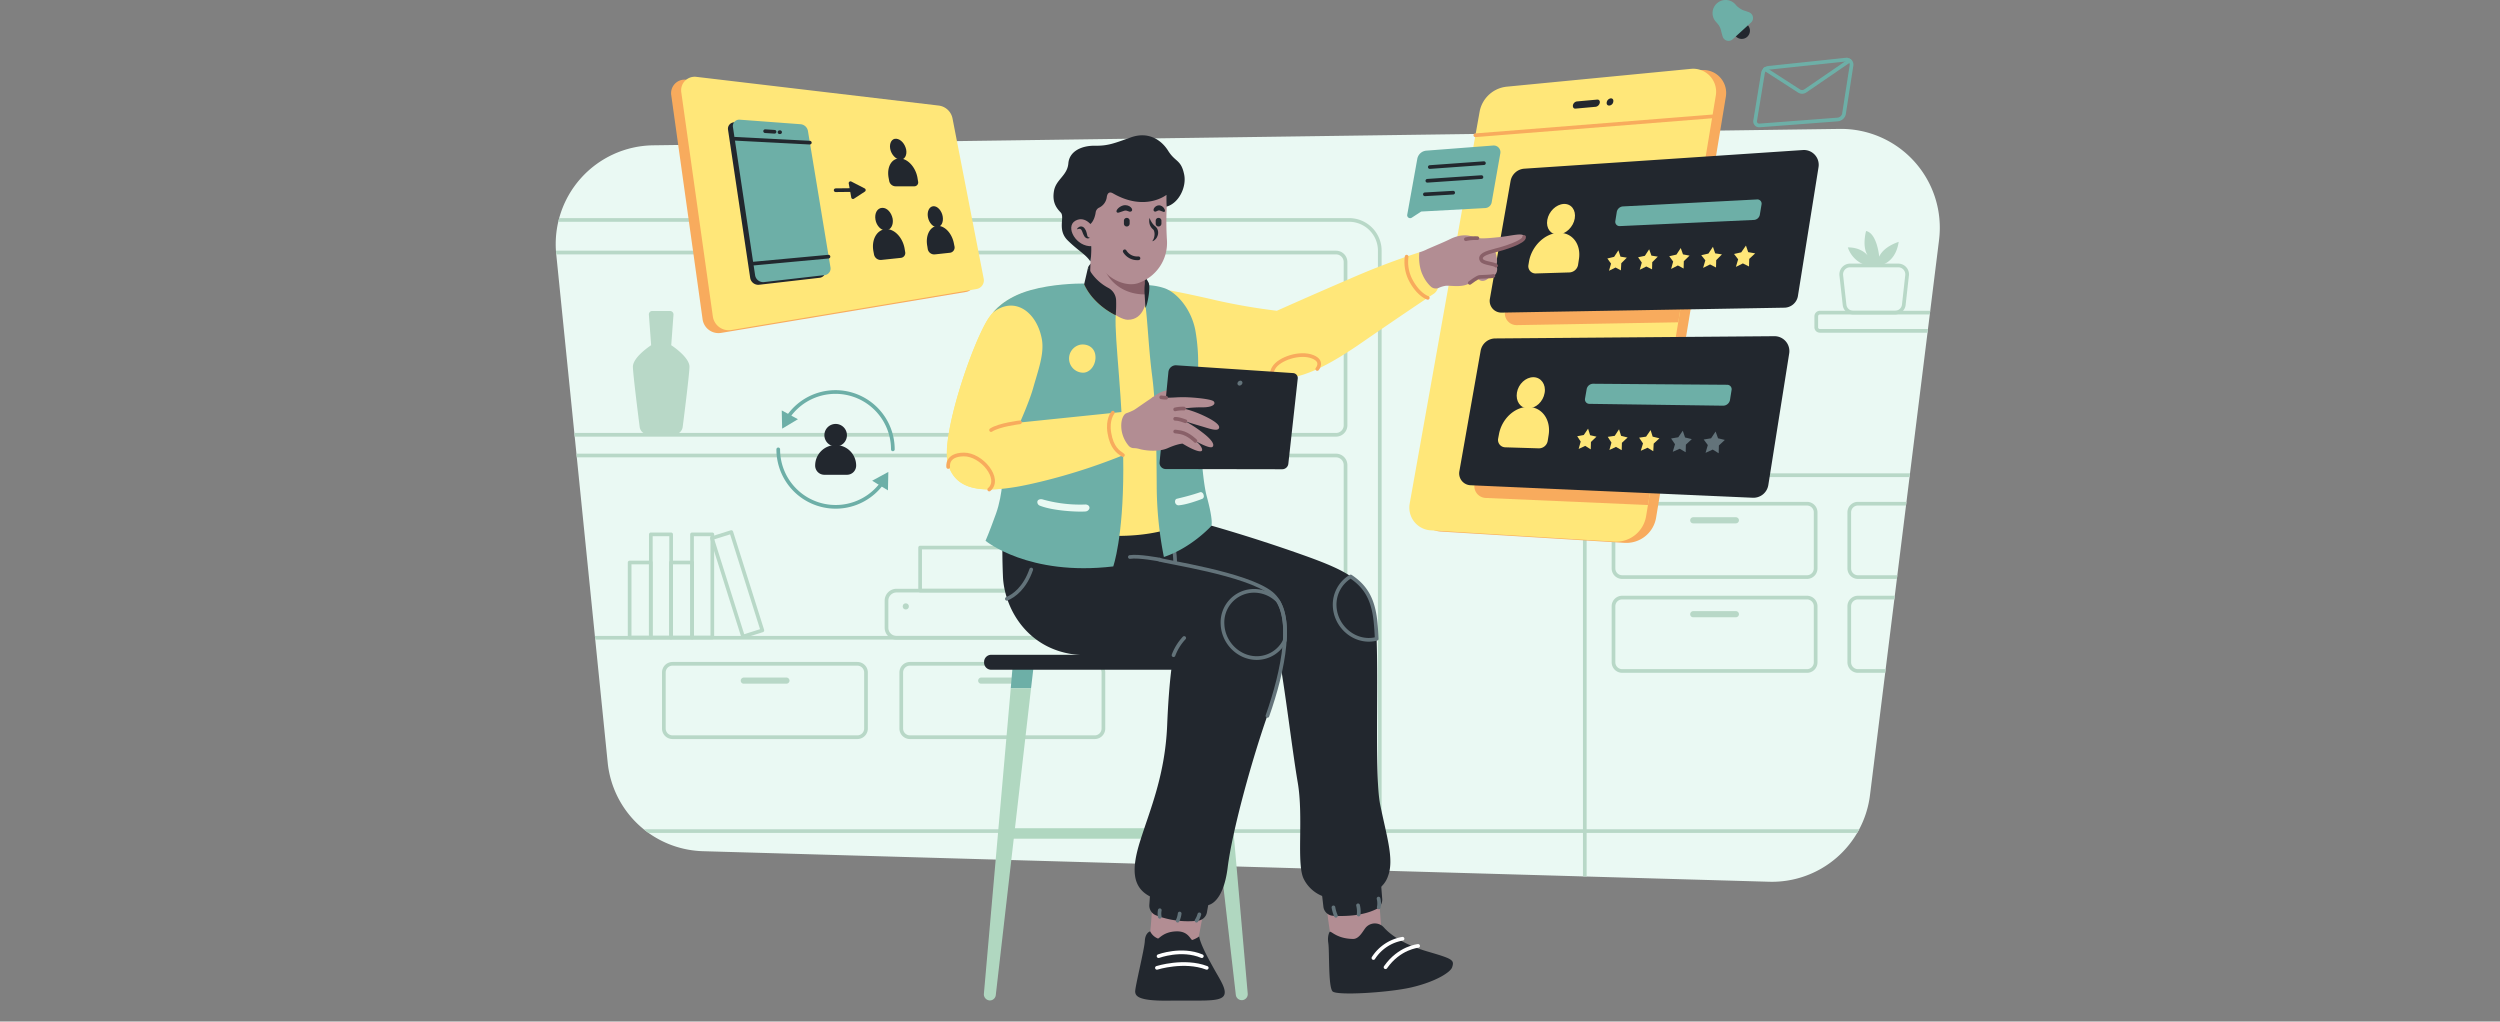 <svg id="Isolation_Mode" data-name="Isolation Mode" xmlns="http://www.w3.org/2000/svg" xmlns:xlink="http://www.w3.org/1999/xlink" viewBox="0 0 1219.4 498.28"><rect x="0" y="0" width="1219.4" height="498.28" fill="#808080" stroke="none"/><defs><style>.cls-1,.cls-13,.cls-14,.cls-15,.cls-18,.cls-19,.cls-20,.cls-4,.cls-6{fill:none;}.cls-2{fill:#eaf9f3;}.cls-3{clip-path:url(#clip-path);}.cls-4,.cls-6{stroke:#b8d8c7;}.cls-13,.cls-14,.cls-15,.cls-18,.cls-19,.cls-20,.cls-4,.cls-6{stroke-linecap:round;stroke-linejoin:round;}.cls-13,.cls-14,.cls-15,.cls-18,.cls-19,.cls-20,.cls-4{stroke-width:1.8px;}.cls-5{fill:#b8d8c7;}.cls-6{stroke-width:1.8px;}.cls-7{fill:#6dafa7;}.cls-8{fill:#b0d7c0;}.cls-9{fill:#22272e;}.cls-10{fill:#f8ab5d;}.cls-11{fill:#ffe779;}.cls-12{clip-path:url(#clip-path-2);}.cls-13{stroke:#f8ab5d;}.cls-14{stroke:#6dafa7;}.cls-15{stroke:#22272e;}.cls-16{fill:#63737a;}.cls-17{fill:#b28d93;}.cls-18{stroke:#fff;}.cls-19{stroke:#63737a;}.cls-20{stroke:#896068;}.cls-21{fill:#896068;}</style><clipPath id="clip-path" transform="translate(96.6 -140.02)"><path class="cls-1" d="M766.3,570.1l-520-14.9a48.07,48.07,0,0,1-46.5-43.3l-25.1-248a48.18,48.18,0,0,1,47.2-53l578.8-8A48.21,48.21,0,0,1,849.2,257L815.5,527.9A48.19,48.19,0,0,1,766.3,570.1Z"/></clipPath><clipPath id="clip-path-2" transform="translate(96.6 -140.02)"><path class="cls-1" d="M690.8,404.2l-89.5-5.5A11.1,11.1,0,0,1,591,385.6l34.1-191.1a15,15,0,0,1,13.2-12.2l89.9-8.7a11.2,11.2,0,0,1,12.1,13l-34,205.2A14.82,14.82,0,0,1,690.8,404.2Z"/></clipPath></defs><path class="cls-2" d="M766.3,570.1l-520-14.9a48.07,48.07,0,0,1-46.5-43.3l-25.1-248a48.18,48.18,0,0,1,47.2-53l578.8-8A48.21,48.21,0,0,1,849.2,257L815.5,527.9A48.19,48.19,0,0,1,766.3,570.1Z" transform="translate(96.6 -140.02)"/><g class="cls-3"><path class="cls-4" d="M691.4,637.4h415.5a15,15,0,0,0,15-15V386.8a15,15,0,0,0-15-15H691.4a15,15,0,0,0-15,15V622.4A15,15,0,0,0,691.4,637.4Z" transform="translate(96.6 -140.02)"/><path class="cls-4" d="M142.3,621.6H561.4a15,15,0,0,0,15-15V262.3a15,15,0,0,0-15-15H142.3a15,15,0,0,0-15,15V606.6A15,15,0,0,0,142.3,621.6Z" transform="translate(96.6 -140.02)"/><path class="cls-4" d="M791.1,301.4H881v-8.9H791.1a1.79,1.79,0,0,0-1.8,1.8v5.2A1.76,1.76,0,0,0,791.1,301.4Z" transform="translate(96.6 -140.02)"/><path class="cls-4" d="M807.4,292.5h20.3a4.32,4.32,0,0,0,4.3-3.8l1.6-14.4a4.33,4.33,0,0,0-4.3-4.8H805.8a4.34,4.34,0,0,0-4.3,4.8l1.6,14.4A4.25,4.25,0,0,0,807.4,292.5Z" transform="translate(96.6 -140.02)"/><path class="cls-5" d="M819.9,269.6s8-.8,9.6-11.6c0,0-7.2,2.1-9.5,7.2,0,0-1-11.4-6.4-12.5,0,0-2.4,8.5,1.4,12.7,0,0-2.9-4.8-10.3-4.7a13.6,13.6,0,0,0,9.2,8.8" transform="translate(96.6 -140.02)"/><path class="cls-4" d="M694.6,421.5h90.2a4.23,4.23,0,0,0,4.2-4.2V389.9a4.23,4.23,0,0,0-4.2-4.2H694.6a4.23,4.23,0,0,0-4.2,4.2v27.4A4.23,4.23,0,0,0,694.6,421.5Z" transform="translate(96.6 -140.02)"/><path class="cls-5" d="M729.3,395.3h20.8a1.54,1.54,0,0,0,1.5-1.5h0a1.54,1.54,0,0,0-1.5-1.5H729.3a1.54,1.54,0,0,0-1.5,1.5h0A1.47,1.47,0,0,0,729.3,395.3Z" transform="translate(96.6 -140.02)"/><path class="cls-4" d="M694.6,467.3h90.2a4.23,4.23,0,0,0,4.2-4.2V435.7a4.23,4.23,0,0,0-4.2-4.2H694.6a4.23,4.23,0,0,0-4.2,4.2V463A4.25,4.25,0,0,0,694.6,467.3Z" transform="translate(96.6 -140.02)"/><path class="cls-5" d="M729.3,441.1h20.8a1.54,1.54,0,0,0,1.5-1.5h0a1.54,1.54,0,0,0-1.5-1.5H729.3a1.54,1.54,0,0,0-1.5,1.5h0A1.47,1.47,0,0,0,729.3,441.1Z" transform="translate(96.6 -140.02)"/><path class="cls-4" d="M231.4,499.6h90.2a4.23,4.23,0,0,0,4.2-4.2V468a4.23,4.23,0,0,0-4.2-4.2H231.4a4.23,4.23,0,0,0-4.2,4.2v27.4A4.23,4.23,0,0,0,231.4,499.6Z" transform="translate(96.6 -140.02)"/><path class="cls-5" d="M266.2,473.5H287a1.54,1.54,0,0,0,1.5-1.5h0a1.54,1.54,0,0,0-1.5-1.5H266.2a1.54,1.54,0,0,0-1.5,1.5h0A1.47,1.47,0,0,0,266.2,473.5Z" transform="translate(96.6 -140.02)"/><path class="cls-4" d="M347.2,499.6h90.2a4.23,4.23,0,0,0,4.2-4.2V468a4.23,4.23,0,0,0-4.2-4.2H347.2A4.23,4.23,0,0,0,343,468v27.4A4.23,4.23,0,0,0,347.2,499.6Z" transform="translate(96.6 -140.02)"/><path class="cls-5" d="M382,473.5h20.8a1.54,1.54,0,0,0,1.5-1.5h0a1.54,1.54,0,0,0-1.5-1.5H382a1.54,1.54,0,0,0-1.5,1.5h0A1.47,1.47,0,0,0,382,473.5Z" transform="translate(96.6 -140.02)"/><path class="cls-4" d="M809.6,421.5h90.2a4.23,4.23,0,0,0,4.2-4.2V389.9a4.23,4.23,0,0,0-4.2-4.2H809.6a4.23,4.23,0,0,0-4.2,4.2v27.4A4.23,4.23,0,0,0,809.6,421.5Z" transform="translate(96.6 -140.02)"/><path class="cls-5" d="M844.3,395.3h20.8a1.54,1.54,0,0,0,1.5-1.5h0a1.54,1.54,0,0,0-1.5-1.5H844.3a1.54,1.54,0,0,0-1.5,1.5h0A1.47,1.47,0,0,0,844.3,395.3Z" transform="translate(96.6 -140.02)"/><path class="cls-4" d="M809.6,467.3h90.2a4.23,4.23,0,0,0,4.2-4.2V435.7a4.23,4.23,0,0,0-4.2-4.2H809.6a4.23,4.23,0,0,0-4.2,4.2V463A4.25,4.25,0,0,0,809.6,467.3Z" transform="translate(96.6 -140.02)"/><path class="cls-5" d="M844.3,441.1h20.8a1.54,1.54,0,0,0,1.5-1.5h0a1.54,1.54,0,0,0-1.5-1.5H844.3a1.54,1.54,0,0,0-1.5,1.5h0A1.47,1.47,0,0,0,844.3,441.1Z" transform="translate(96.6 -140.02)"/><path class="cls-4" d="M100.1,352.1h455a4.65,4.65,0,0,0,4.6-4.6V267.8a4.65,4.65,0,0,0-4.6-4.6h-455a4.65,4.65,0,0,0-4.6,4.6v79.7A4.59,4.59,0,0,0,100.1,352.1Z" transform="translate(96.6 -140.02)"/><path class="cls-4" d="M100.1,451.1h455a4.65,4.65,0,0,0,4.6-4.6V366.8a4.65,4.65,0,0,0-4.6-4.6h-455a4.65,4.65,0,0,0-4.6,4.6v79.7A4.65,4.65,0,0,0,100.1,451.1Z" transform="translate(96.6 -140.02)"/><rect class="cls-4" x="615.83" y="161.8" width="9.9" height="50.3"/><rect class="cls-4" x="605.49" y="175.52" width="10.3" height="36.6"/><rect class="cls-4" x="317.45" y="260.64" width="9.9" height="50.3"/><rect class="cls-4" x="307.11" y="274.36" width="10.3" height="36.6"/><rect class="cls-4" x="337.54" y="260.64" width="9.9" height="50.3"/><rect class="cls-6" x="258.03" y="399.83" width="9.9" height="50.3" transform="translate(-19.16 -41.11) rotate(-17.52)"/><rect class="cls-4" x="327.3" y="274.36" width="10.3" height="36.6"/><path class="cls-5" d="M221,308.4l-1.1-14.9a1.65,1.65,0,0,1,1.7-1.8h8.6a1.71,1.71,0,0,1,1.7,1.8l-1.1,14.9s9,5.8,8.9,10.6c-.1,3.7-2.3,21.4-3.3,29.2a4.32,4.32,0,0,1-4.3,3.8H219.7a4.32,4.32,0,0,1-4.3-3.8c-1-7.8-3.2-25.5-3.3-29.2C212,314.2,221,308.4,221,308.4Z" transform="translate(96.6 -140.02)"/><line class="cls-4" x1="956.7" y1="405.38" x2="0.9" y2="405.38"/></g><path class="cls-4" d="M423.9,451.1H340.7a4.91,4.91,0,0,1-4.9-4.9V433a4.91,4.91,0,0,1,4.9-4.9h83.2a4.91,4.91,0,0,1,4.9,4.9v13.1A4.93,4.93,0,0,1,423.9,451.1Z" transform="translate(96.6 -140.02)"/><rect class="cls-4" x="448.8" y="267.08" width="60" height="21"/><circle class="cls-5" cx="441.8" cy="295.78" r="1.5"/><polygon class="cls-7" points="504.4 322.98 494.1 322.98 493 335.78 502.9 335.78 504.4 322.98"/><path class="cls-8" d="M396.4,475.8l-13.1,149a3,3,0,0,0,2.9,3.2,2.92,2.92,0,0,0,2.9-2.6l17.2-149.6Z" transform="translate(96.6 -140.02)"/><polygon class="cls-8" points="594.4 322.98 584.1 322.98 585.6 335.78 595.5 335.78 594.4 322.98"/><path class="cls-8" d="M489,475.8l17.2,149.6a2.92,2.92,0,0,0,5.8-.6l-13.1-149Z" transform="translate(96.6 -140.02)"/><rect class="cls-8" x="492" y="403.98" width="106.2" height="5.1"/><path class="cls-9" d="M508.4,466.7H386.9a3.48,3.48,0,0,1-3.5-3.5v-.3a3.48,3.48,0,0,1,3.5-3.5H508.5a3.48,3.48,0,0,1,3.5,3.5v.3A3.56,3.56,0,0,1,508.4,466.7Z" transform="translate(96.6 -140.02)"/><path class="cls-10" d="M695.7,404.8l-89.5-5.5a11.1,11.1,0,0,1-10.3-13.1L630,195.1a15,15,0,0,1,13.2-12.2l89.9-8.7a11.2,11.2,0,0,1,12.1,13l-34,205.2A14.74,14.74,0,0,1,695.7,404.8Z" transform="translate(96.6 -140.02)"/><path class="cls-11" d="M690.8,404.2l-89.5-5.5A11.1,11.1,0,0,1,591,385.6l34.1-191.1a15,15,0,0,1,13.2-12.2l89.9-8.7a11.2,11.2,0,0,1,12.1,13l-34,205.2A14.82,14.82,0,0,1,690.8,404.2Z" transform="translate(96.6 -140.02)"/><g class="cls-12"><path class="cls-10" d="M781,296.2l-137.8,2.4a5.7,5.7,0,0,1-5.7-6.7l10.1-57.5a7.33,7.33,0,0,1,6.6-6l136-9.1a7.23,7.23,0,0,1,7.6,8.4l-10,62.5A6.75,6.75,0,0,1,781,296.2Z" transform="translate(96.6 -140.02)"/></g><g class="cls-12"><path class="cls-10" d="M765.8,388.9l-137.8-6a5.78,5.78,0,0,1-5.4-6.7L633,317.3a7.28,7.28,0,0,1,7.1-6l136.2-1.1a7.27,7.27,0,0,1,7.2,8.4l-10.2,64.3A7.26,7.26,0,0,1,765.8,388.9Z" transform="translate(96.6 -140.02)"/></g><line class="cls-13" x1="719.6" y1="65.98" x2="835.2" y2="56.78"/><path class="cls-9" d="M681.8,192.1l-9.9.9c-.9.1-1.4-.6-1.3-1.6h0a2.34,2.34,0,0,1,1.9-1.9l9.9-.9c.9-.1,1.5.6,1.3,1.6h0A2.46,2.46,0,0,1,681.8,192.1Z" transform="translate(96.6 -140.02)"/><path class="cls-9" d="M688.4,191.5h0c-.9.1-1.5-.6-1.3-1.6h0A2.34,2.34,0,0,1,689,188h0c.9-.1,1.5.6,1.3,1.6h0A2.13,2.13,0,0,1,688.4,191.5Z" transform="translate(96.6 -140.02)"/><path class="cls-14" d="M799.8,198.3l-38.1,2.9a2,2,0,0,1-2.2-2.4l3.8-23.1a3.08,3.08,0,0,1,2.8-2.6l37.7-4a2.46,2.46,0,0,1,2.7,2.8l-3.7,23.8A3.51,3.51,0,0,1,799.8,198.3Z" transform="translate(96.6 -140.02)"/><path class="cls-14" d="M764.3,173.7l16.6,10.7a2.73,2.73,0,0,0,3,0l21.6-14.8" transform="translate(96.6 -140.02)"/><path class="cls-7" d="M627.9,241.5l-31.3,1.7-4.6,3a1.44,1.44,0,0,1-2.2-1.5l4.9-27.2a4.89,4.89,0,0,1,4.4-4l32.6-2.5a3.26,3.26,0,0,1,3.5,3.8L631,238.6A3.39,3.39,0,0,1,627.9,241.5Z" transform="translate(96.6 -140.02)"/><line class="cls-15" x1="697.4" y1="81.48" x2="723.8" y2="79.58"/><line class="cls-15" x1="696.2" y1="88.18" x2="722.6" y2="86.38"/><line class="cls-15" x1="695" y1="94.78" x2="708.8" y2="93.98"/><path class="cls-9" d="M773.6,290.1l-137.8,2.4a5.7,5.7,0,0,1-5.7-6.7l10.1-57.5a7.33,7.33,0,0,1,6.6-6l136-9.1a7.23,7.23,0,0,1,7.6,8.4l-10,62.5A6.82,6.82,0,0,1,773.6,290.1Z" transform="translate(96.6 -140.02)"/><path class="cls-11" d="M671.5,246.6c-.7,4.1-4.3,7.6-8,7.8s-6.1-3-5.4-7.1,4.3-7.6,8-7.8S672.2,242.5,671.5,246.6Z" transform="translate(96.6 -140.02)"/><path class="cls-11" d="M668.9,272.9l-16.4.5a3.51,3.51,0,0,1-3.6-4.1l.3-1.8c1.3-7.4,7.7-13.7,14.4-13.9h0c6.7-.3,11.2,5.6,9.9,13.1l-.4,2.6A4.48,4.48,0,0,1,668.9,272.9Z" transform="translate(96.6 -140.02)"/><path class="cls-7" d="M758.8,247.3l-65.3,3a2.09,2.09,0,0,1-2.2-2.5l.7-4.4a3.29,3.29,0,0,1,3-2.7l65.4-3.4a2.06,2.06,0,0,1,2.2,2.5l-.8,4.8A3.11,3.11,0,0,1,758.8,247.3Z" transform="translate(96.6 -140.02)"/><polygon class="cls-11" points="789.4 122.08 790.4 125.18 793.5 125.68 790.8 128.38 790.6 131.88 788 130.48 784.8 132.08 785.8 128.58 784 126.08 787.3 125.28 789.4 122.08"/><polygon class="cls-11" points="804.4 121.58 805.5 124.68 808.6 125.18 805.9 127.88 805.8 131.38 803 129.98 799.8 131.58 800.8 128.08 799 125.48 802.3 124.78 804.4 121.58"/><polygon class="cls-11" points="819.8 120.98 820.9 124.08 824.1 124.68 821.3 127.38 821.2 130.98 818.4 129.48 815.1 131.18 816.1 127.58 814.2 124.98 817.7 124.18 819.8 120.98"/><polygon class="cls-11" points="835.5 120.38 836.6 123.58 839.9 124.08 837.1 126.88 837 130.48 834.1 128.98 830.7 130.68 831.8 126.98 829.8 124.48 833.3 123.68 835.5 120.38"/><polygon class="cls-11" points="851.6 119.78 852.7 122.98 856.1 123.58 853.2 126.28 853.1 129.98 850.1 128.48 846.7 130.18 847.8 126.48 845.8 123.88 849.3 123.08 851.6 119.78"/><path class="cls-9" d="M758.3,382.8l-137.7-6.1a5.78,5.78,0,0,1-5.4-6.7l10.4-58.9a7.28,7.28,0,0,1,7.1-6L768.9,304a7.27,7.27,0,0,1,7.2,8.4l-10.2,64.3A7.36,7.36,0,0,1,758.3,382.8Z" transform="translate(96.6 -140.02)"/><path class="cls-11" d="M656.8,331.7c-.7,4.2-4.3,7.6-8.1,7.5s-6.1-3.5-5.4-7.7,4.3-7.5,8-7.5S657.6,327.5,656.8,331.7Z" transform="translate(96.6 -140.02)"/><path class="cls-11" d="M653.9,358.7l-16.4-.5a3.61,3.61,0,0,1-3.4-4.1l.4-2.1c1.3-7.6,7.7-13.6,14.4-13.5h0c6.7.1,11.2,6.4,9.8,14.1l-.4,2.5A4.34,4.34,0,0,1,653.9,358.7Z" transform="translate(96.6 -140.02)"/><path class="cls-7" d="M743.9,337.9l-65.3-.9a2.16,2.16,0,0,1-2.1-2.5l.8-4.6a3.22,3.22,0,0,1,3.2-2.7l65.4.5a2.16,2.16,0,0,1,2.1,2.5l-.8,5A3.43,3.43,0,0,1,743.9,337.9Z" transform="translate(96.6 -140.02)"/><polygon class="cls-11" points="774.6 209.08 775.6 212.28 778.7 212.98 776 215.58 775.9 219.18 773.2 217.48 770 218.98 771 215.38 769.3 212.78 772.5 212.18 774.6 209.08"/><polygon class="cls-11" points="789.7 209.38 790.7 212.58 793.9 213.38 791.1 215.98 791 219.58 788.2 217.98 785 219.48 786 215.88 784.2 213.08 787.6 212.58 789.7 209.38"/><polygon class="cls-11" points="805.1 209.78 806.1 212.98 809.4 213.78 806.6 216.38 806.4 220.08 803.6 218.38 800.3 219.88 801.4 216.28 799.5 213.48 802.9 212.98 805.1 209.78"/><polygon class="cls-16" points="820.8 210.08 821.9 213.38 825.2 214.18 822.3 216.88 822.2 220.58 819.3 218.88 815.9 220.38 817 216.68 815.1 213.88 818.6 213.28 820.8 210.08"/><polygon class="cls-16" points="836.8 210.48 838 213.78 841.3 214.58 838.4 217.28 838.3 221.08 835.4 219.28 831.9 220.88 833 217.08 831 214.38 834.6 213.78 836.8 210.48"/><path class="cls-9" d="M755.9,152.3a4,4,0,1,0-.3,5.7A4,4,0,0,0,755.9,152.3Z" transform="translate(96.6 -140.02)"/><path class="cls-7" d="M750.5,142.9l-.7-.8a6.34,6.34,0,0,0-9-.4h0a6.34,6.34,0,0,0-.4,9l.7.8a7.63,7.63,0,0,1,1.7,3.2c.2.9.5,2,.8,3a3,3,0,0,0,4.9,1.5l4.5-4.1,4.5-4.1a3,3,0,0,0-1-5c-1-.4-2-.7-2.9-1A11.29,11.29,0,0,1,750.5,142.9Z" transform="translate(96.6 -140.02)"/><path class="cls-10" d="M374.7,282.4l-119.6,20a7.84,7.84,0,0,1-9-6.6L230.8,186.4a6.61,6.61,0,0,1,7.3-7.5l118.2,14a7.85,7.85,0,0,1,6.8,6.3l15.2,78.1A4.42,4.42,0,0,1,374.7,282.4Z" transform="translate(96.6 -140.02)"/><path class="cls-11" d="M379.7,281,260.1,301a7.84,7.84,0,0,1-9-6.6L235.7,185a6.61,6.61,0,0,1,7.3-7.5l118.2,14a7.85,7.85,0,0,1,6.8,6.3l15.2,78.1A4.28,4.28,0,0,1,379.7,281Z" transform="translate(96.6 -140.02)"/><path class="cls-9" d="M303.3,275.5l-29.5,3.4a4,4,0,0,1-4.5-3.4l-10.8-72.2a3.12,3.12,0,0,1,3.4-3.6l29.5,2.2a4,4,0,0,1,3.7,3.4l11,66.6A3.32,3.32,0,0,1,303.3,275.5Z" transform="translate(96.6 -140.02)"/><path class="cls-7" d="M305.7,274.2l-29.5,3.4a4,4,0,0,1-4.5-3.4L260.9,202a3.12,3.12,0,0,1,3.4-3.6l29.5,2.2a4,4,0,0,1,3.7,3.4l11,66.6A3.24,3.24,0,0,1,305.7,274.2Z" transform="translate(96.6 -140.02)"/><line class="cls-15" x1="373.2" y1="63.98" x2="377.8" y2="64.28"/><line class="cls-15" x1="380.2" y1="64.48" x2="380.5" y2="64.48"/><line class="cls-15" x1="358.4" y1="67.68" x2="395" y2="69.58"/><line class="cls-15" x1="367.5" y1="128.58" x2="404.1" y2="125.18"/><path class="cls-9" d="M345.4,213c.5,2.8-.8,5-2.9,4.9s-4.4-2.5-4.9-5.3.8-5.1,3-4.9S344.8,210.2,345.4,213Z" transform="translate(96.6 -140.02)"/><path class="cls-9" d="M349.3,230.9h-9a3.22,3.22,0,0,1-3.2-2.7l-.3-1.6c-.9-5.3,1.6-9.4,5.5-9.3h0c3.9.1,7.7,4.3,8.6,9.4l.3,1.8A1.9,1.9,0,0,1,349.3,230.9Z" transform="translate(96.6 -140.02)"/><path class="cls-9" d="M338.8,246.7c.5,3-.9,5.5-3.2,5.7s-4.7-2.2-5.2-5.3.9-5.6,3.3-5.7S338.2,243.7,338.8,246.7Z" transform="translate(96.6 -140.02)"/><path class="cls-9" d="M342.8,265.8l-9.5,1a3.3,3.3,0,0,1-3.6-2.7l-.3-1.6c-1-5.6,1.7-10.4,6-10.7h0c4.1-.3,8.2,3.9,9.2,9.3l.3,1.8A2.38,2.38,0,0,1,342.8,265.8Z" transform="translate(96.6 -140.02)"/><path class="cls-9" d="M363.2,245.5c.5,2.8-.6,5.1-2.6,5.3s-4.1-2.1-4.6-4.9.7-5.2,2.7-5.3S362.7,242.8,363.2,245.5Z" transform="translate(96.6 -140.02)"/><path class="cls-9" d="M366.8,263.3l-7.4.8a3.2,3.2,0,0,1-3.5-2.7l-.2-1.3c-1-5.2,1.3-9.6,4.9-9.9h0c3.6-.2,7.2,3.7,8.1,8.7l.3,1.5A2.58,2.58,0,0,1,366.8,263.3Z" transform="translate(96.6 -140.02)"/><line class="cls-15" x1="407.6" y1="92.78" x2="416.8" y2="92.68"/><path class="cls-9" d="M320,236.9l5.2-3.4a.9.9,0,0,0-.1-1.6l-6.4-3.3a.88.88,0,0,0-1.3,1l1.2,6.7A.87.87,0,0,0,320,236.9Z" transform="translate(96.6 -140.02)"/><path class="cls-17" d="M549.6,574.5s1.4,13.7,2.6,20.8c.3,2.1,8.2,4.5,15.4,3,8.9-1.8,9.4-6.9,9.4-6.9s-1.7-24-1.9-25.7S550.9,568.5,549.6,574.5Z" transform="translate(96.6 -140.02)"/><path class="cls-9" d="M574.8,583.4c-6.9,3.5-15.9,3.6-21.2,3.3a5,5,0,0,1-4.7-4.4c-.5-4.4-.9-7.8-.9-7.8,1.4-6.7,28.3-11.7,28.5-9.8.1.9.6,7.4,1.1,13.9A5.12,5.12,0,0,1,574.8,583.4Z" transform="translate(96.6 -140.02)"/><path class="cls-9" d="M552,594.5s-1.3,1.7-.7,5.6-.1,21.4,2.1,23.5,27,.6,38.1-1.9c11.9-2.7,19.4-7.4,20.2-9.9,1.2-3.6.2-4.1-12.1-7.7s-18.5-8.7-21.1-11.6a5.91,5.91,0,0,0-8.5-.5c-1.5,1.3-3.3,6-6.6,6C555.5,597.9,552.8,594.1,552,594.5Z" transform="translate(96.6 -140.02)"/><path class="cls-18" d="M595.1,601.4s-9.2.8-15.9,10.4" transform="translate(96.6 -140.02)"/><path class="cls-18" d="M587.5,597.9a21.07,21.07,0,0,0-14.2,9.4" transform="translate(96.6 -140.02)"/><path class="cls-17" d="M466,574.8s-1.4,19.3-1.6,20.2,1.4,5.6,10.9,6.9,12.7-4.5,12.7-4.5,3.4-17.7,4-20.9S469.1,571.5,466,574.8Z" transform="translate(96.6 -140.02)"/><path class="cls-9" d="M493.8,576.1c-.3,1.3-1,4.9-1.7,8.9a5,5,0,0,1-4.4,4.1,43.5,43.5,0,0,1-20.4-2.6,5.12,5.12,0,0,1-3.3-5.2c.3-4,.5-7.3.5-7.3C467.9,570.3,494.5,572.5,493.8,576.1Z" transform="translate(96.6 -140.02)"/><path class="cls-9" d="M464.4,594.3s-2.4.6-2.6,4.7-4.9,22.8-4.7,24.8,1.3,4.5,16.4,4.3,23.5.6,26.3-1.8-1-7.9-3.8-12.9-7-12.5-7.7-16.6a13.86,13.86,0,0,1-3.3,1.7c-.9.1-1.8-4.2-7.4-4.2-6.5,0-8.8,3.6-9.4,3.5A7.16,7.16,0,0,1,464.4,594.3Z" transform="translate(96.6 -140.02)"/><path class="cls-18" d="M468.5,606.4s11.2-4.2,21.1,0" transform="translate(96.6 -140.02)"/><path class="cls-18" d="M467.7,612.1s13.3-4.2,24.3,0" transform="translate(96.6 -140.02)"/><path class="cls-9" d="M491.4,395.6s21.2,5.8,46.6,14.8c24,8.5,33.4,13.5,36,30.2s-.6,76.2,2.6,91.9,6.9,26.8,3.8,34.9a12.25,12.25,0,0,1-6.4,7.2s-12.9,5.5-24.4,2.9a17.18,17.18,0,0,1-10.2-8.6c-3.8-7.1-.1-30-3-47.1s-6.1-45.3-9.6-64.2-60.5-26.5-67.8-41.4-3.5-28-3.5-28S485,387.6,491.4,395.6Z" transform="translate(96.6 -140.02)"/><path class="cls-19" d="M476.6,414.6a47,47,0,0,0-.7-7.5" transform="translate(96.6 -140.02)"/><path class="cls-19" d="M574.9,451.6a15.83,15.83,0,0,1-3.8.5c-8.8,0-16.3-7.4-16.7-16.4a15.94,15.94,0,0,1,7.8-14.5c6.9,4.6,10.4,10.3,11.8,19.5C574.4,443.3,574.7,447.1,574.9,451.6Z" transform="translate(96.6 -140.02)"/><path class="cls-9" d="M392.7,396.9s-.8,7.4-.1,24.3c.7,16.5,13.3,38.1,40.3,38.4s42.9,0,42.9,0-2.1,9.6-3.1,34.1-8.4,41.3-13.2,56.6c-4.2,13.4-4.2,22.8,5.5,27.3a71.75,71.75,0,0,0,27.6,3.9s7.4-.6,9.6-18.3,11.6-51.9,19.3-73.9,13.8-50.2,1.9-59.8-52.4-15.4-54.5-16.4-1.8-14.5-4.3-22.8C462.2,381.8,400.8,380.2,392.7,396.9Z" transform="translate(96.6 -140.02)"/><path class="cls-19" d="M521.6,489.2c7.7-21.9,13.8-50.2,1.9-59.8S471.1,414,469,413" transform="translate(96.6 -140.02)"/><path class="cls-19" d="M469.1,413s-10.4-2-14.6-1.3" transform="translate(96.6 -140.02)"/><path class="cls-19" d="M394.5,432.1c3.5-1.5,8.7-5.2,11.9-14.3" transform="translate(96.6 -140.02)"/><path class="cls-19" d="M475.8,459.6a25.14,25.14,0,0,1,5.2-8.4" transform="translate(96.6 -140.02)"/><path class="cls-19" d="M530.1,452.4a15.27,15.27,0,0,1-13.7,8.6c-8.8,0-16.3-7.4-16.7-16.4a15.41,15.41,0,0,1,15.4-16.4,16.33,16.33,0,0,1,11.7,5C529.7,437.9,530.6,444.7,530.1,452.4Z" transform="translate(96.6 -140.02)"/><path class="cls-19" d="M469.1,587.2a7.89,7.89,0,0,1,0-3.2" transform="translate(96.6 -140.02)"/><path class="cls-19" d="M477.8,589.1a11.62,11.62,0,0,0,1-3.5" transform="translate(96.6 -140.02)"/><path class="cls-19" d="M487,589.1a11.59,11.59,0,0,0,1.4-3.1" transform="translate(96.6 -140.02)"/><path class="cls-19" d="M555,586.7a17.48,17.48,0,0,1-1.2-4.1" transform="translate(96.6 -140.02)"/><path class="cls-19" d="M566.1,586.1a12.71,12.71,0,0,0-.3-4.5" transform="translate(96.6 -140.02)"/><path class="cls-19" d="M575.9,582.6a9.47,9.47,0,0,0-.1-4.3" transform="translate(96.6 -140.02)"/><path class="cls-11" d="M470.9,281.1s9.9,1.7,25.7,5.4a296.25,296.25,0,0,0,29.6,5.1s16.3-7.3,35.6-15.6a360.71,360.71,0,0,1,33.9-12.9s5,.4,7.9,7.7a19.2,19.2,0,0,1,1.3,8.8,5,5,0,0,1-2.3,3.8c-4.4,2.9-16.5,11-35.5,24.1-24.2,16.7-34.3,17.9-46.3,17.4-13.3-.6-46.3-6-46.3-6s-8.9-1.7-12-17.6C459.6,285.4,467.8,280.5,470.9,281.1Z" transform="translate(96.6 -140.02)"/><path class="cls-13" d="M526,324.9s-3.9-1.1-1.3-5.5,12.8-7.9,19.1-5.3c5.3,2.2,2.1,5.9,2.1,5.9" transform="translate(96.6 -140.02)"/><path class="cls-13" d="M589.5,265.2a19.42,19.42,0,0,0,1.8,11.1c3.3,6.5,7.3,8.6,8.5,9" transform="translate(96.6 -140.02)"/><path class="cls-17" d="M595.7,263.1s-.8,6.1,1.7,11.2a17.31,17.31,0,0,0,3.9,5.5,3.57,3.57,0,0,0,3.7.7,13,13,0,0,1,3.7-1.1c2.2-.2,8.2,1.1,11.7-1.4s4.3-2.8,4.8-2.9,5.8-.1,6.7-.5c1.8-.8,2.2-3.8,1.3-5-.8-1-6-1.1-7-2.6s-.1-3.1,5.5-4.5,15.5-4.5,15.2-6.9-5.6-.6-12.4.1-10,.9-12.8-.2-6.6-1-10.9,1.1c-2.8,1.4-5.8,2.6-11.1,4.9A24,24,0,0,1,595.7,263.1Z" transform="translate(96.6 -140.02)"/><path class="cls-17" d="M632.6,262.3a18.16,18.16,0,0,1,1,5c.1,2.2-3.1,8.2-5.4,9.3s-3.8-.1-4.8-1.7-3.6-11.1,1.4-12.2S631.6,261.4,632.6,262.3Z" transform="translate(96.6 -140.02)"/><path class="cls-20" d="M633.1,269.6c-.8-1-6-1.1-7-2.6s-.1-3.1,5.5-4.5,15.5-4.5,15.2-6.9" transform="translate(96.6 -140.02)"/><path class="cls-20" d="M624,256.2a19.86,19.86,0,0,0-5.6.5" transform="translate(96.6 -140.02)"/><path class="cls-20" d="M620.3,278c3.5-2.6,4.3-2.8,4.8-2.9s5.8-.1,6.7-.5" transform="translate(96.6 -140.02)"/><path class="cls-9" d="M434.1,270.5s1.1-4.1,8.6-3.7,18.4,4.3,19.1,9.9S437.6,285.4,434.1,270.5Z" transform="translate(96.6 -140.02)"/><path class="cls-11" d="M487.6,315.8c-1-31.6-16.6-34.7-16.6-34.7a237,237,0,0,0-38.7-2.5c-21.2.4-37.8,4-46.4,16.2-7.6,10.8-24.2,58.7-19.9,72,3.6,11.2,14.2,13.9,33.2,10.6-1.2,7-2.6,12.5-2.6,12.5,8,5.8,25.7,11.5,52.2,11.5,23.6,0,35.5-7.7,35.5-7.7C483.4,386.6,488.5,347.4,487.6,315.8Z" transform="translate(96.6 -140.02)"/><path class="cls-7" d="M462,288.5c1.1,6.7,1.6,21.3,3.4,35.1s2.1,34.1,2.2,53.5a180.32,180.32,0,0,0,3.5,34.6c13.5-4.5,23.1-15.1,23.1-15.1s1.3-1.6-2.2-14.5-4.4-58.5-4.4-58.5a92.67,92.67,0,0,0-1.2-22.7c-2.2-10.9-9.6-18.6-15.3-20.4a29.18,29.18,0,0,0-9.6-1.4s.2,5.1.5,9.4" transform="translate(96.6 -140.02)"/><path class="cls-17" d="M435.7,259.1s-.6,11.4-.6,17c0,9.8,13.4,19.9,18.4,19.9,8.1,0,9.5-9.5,9.1-13.7s-.5-16.4-.4-16.7S440.7,253.7,435.7,259.1Z" transform="translate(96.6 -140.02)"/><path class="cls-21" d="M440.5,265.1c1.5,12.4,11.4,18.9,22.1,18.5a4.48,4.48,0,0,0-.1-1.2c-.2-1.7-.3-4.7-.3-7.6C454.5,278.8,445,272.3,440.5,265.1Z" transform="translate(96.6 -140.02)"/><path class="cls-7" d="M447.6,293.8c-.7,11.9,3.7,41.5,3.7,75.1s-4.9,47.4-4.9,47.4c-41.3,4.9-62.3-12.5-62.3-12.5s1.6-3.5,5.1-13.2,3.5-21.6,3.5-21.6,4.8-43.9,3.1-53.7-8-22.8-8-22.8,5-7.3,18.4-11c10.4-2.9,21.7-3.2,26.2-3.2l-.1.5C436.9,289.1,447.6,293.8,447.6,293.8Z" transform="translate(96.6 -140.02)"/><path class="cls-2" d="M411.9,383.6a67.11,67.11,0,0,0,20.7,2.5c1.3-.1,2.3.7,2.2,1.7v.1a2.17,2.17,0,0,1-2,1.6c-4.5.3-16.1-.4-22.1-2.8a1.87,1.87,0,0,1-1.3-2.1h0C409.6,383.7,410.8,383.3,411.9,383.6Z" transform="translate(96.6 -140.02)"/><path class="cls-2" d="M477.4,383.3c2-.5,6.5-1.5,11.4-3.2.7-.2,1.5.4,1.7,1.4v.1a1.4,1.4,0,0,1-.6,1.7c-2.3.9-8.1,3-11.8,3.2a1.77,1.77,0,0,1-1.5-1.3h0C476.4,384.3,476.7,383.5,477.4,383.3Z" transform="translate(96.6 -140.02)"/><path class="cls-17" d="M478.4,333.8h-.5c-7.6,4.1-12,3.9-12.5.1.8-.5,1.5-1,2.2-1.5a14.26,14.26,0,0,1,5.5-2.1,41.7,41.7,0,0,1,4.4-.5s2.2-.5,2.6.3C480.5,330.7,480.4,332.2,478.4,333.8Z" transform="translate(96.6 -140.02)"/><path class="cls-9" d="M528.8,368.9l-56.8-.1a3,3,0,0,1-3-3.3l4.3-44a3.66,3.66,0,0,1,3.9-3.3l57,3.8a2.44,2.44,0,0,1,2.2,2.6l-4.6,41.6A3,3,0,0,1,528.8,368.9Z" transform="translate(96.6 -140.02)"/><path class="cls-16" d="M509.4,326.9a1,1,0,0,0-1-1.2,1.5,1.5,0,0,0-1.4,1.2,1,1,0,0,0,1,1.2A1.6,1.6,0,0,0,509.4,326.9Z" transform="translate(96.6 -140.02)"/><path class="cls-11" d="M458.1,358a2.69,2.69,0,0,1-1.7,1.9A288.87,288.87,0,0,1,410.9,375c-4.2,1-8.2,1.9-11.8,2.5-19.1,3.2-29.6.6-33.2-10.6-4.3-13.3,12.3-61.1,19.9-72a24.33,24.33,0,0,1,2-2.5h0c10.5-8.2,21.4-.2,23.8,13.2,1.2,7.1-1.8,14.9-4.3,23.8-1.8,6.4-6.4,16.7-6.4,16.7l52.4-5.4a2.64,2.64,0,0,1,2.5,1C460.6,347,459,354.9,458.1,358Z" transform="translate(96.6 -140.02)"/><path class="cls-13" d="M400.9,346s-10.2,1.2-14.1,3.8" transform="translate(96.6 -140.02)"/><path class="cls-13" d="M446.2,341.3s-2.8,3.2-1.7,9.9c1.2,7.3,4.4,9.3,6.6,10.8" transform="translate(96.6 -140.02)"/><path class="cls-13" d="M365.9,367.8s-1.1-6,7.6-6.1,18.5,11.9,12.4,17.1" transform="translate(96.6 -140.02)"/><path class="cls-17" d="M498,348.8c-.6,1.9-5.2.1-8.7-.9-4.5-1.3-7.5-2.3-7.8-2.4a59.88,59.88,0,0,1,8.3,5.4c3.6,2.7,6.3,5.6,5.1,7s-8.4-2.8-8.4-2.8,2.6,1.8,3.2,3.9-2.9,1.4-9.5-2.6c0,0-2.5.1-7.2,2.2s-11.7,1.1-13.9.4a9.79,9.79,0,0,0-2.7-.4,3.32,3.32,0,0,1-2.6-1.3,15.34,15.34,0,0,1-3.4-7.9c-.4-3.7.5-5.8,1.2-6.8a2.59,2.59,0,0,1,1.4-1.1,24.49,24.49,0,0,0,3.5-1.5c.9-.5,4.2-2.9,7.5-5.1a17,17,0,0,0,1.4-1,105.48,105.48,0,0,0,12.5-.1h.5c4.3-.3,15.8.7,17,2s-.5,3-5.9,2.9a61.27,61.27,0,0,0-8.7.6,53.29,53.29,0,0,1,8.7,3C493.7,344.2,498.7,346.9,498,348.8Z" transform="translate(96.6 -140.02)"/><path class="cls-20" d="M481.6,345.5s-1.6-.6-2.8-.9a10.1,10.1,0,0,0-2.2-.3" transform="translate(96.6 -140.02)"/><path class="cls-20" d="M486.5,355.1s-3.3-3.4-7.1-4.2c-1.7-.3-2.8-.4-2.8-.4" transform="translate(96.6 -140.02)"/><path class="cls-20" d="M480.9,339.3a16.42,16.42,0,0,0-4.3.4" transform="translate(96.6 -140.02)"/><path class="cls-20" d="M472.2,334a12.49,12.49,0,0,1-2.4-.2" transform="translate(96.6 -140.02)"/><path class="cls-9" d="M461.7,283.5a26.69,26.69,0,0,1,0-4,13.78,13.78,0,0,0,.1-2.8v-2.3s.6,1.3,1.8,3.4-.6,11.3-1.5,12.4Z" transform="translate(96.6 -140.02)"/><path class="cls-17" d="M472.6,239a144.9,144.9,0,0,0,0,18.3,20.72,20.72,0,0,1-14.3,20.9c-6.7,2.1-19.3-3.1-22.3-18s-9.5-31.7,7.9-37.8S472.8,224.8,472.6,239Z" transform="translate(96.6 -140.02)"/><path class="cls-9" d="M435,249.5s2.1-1.3,2.8-5.7a3.09,3.09,0,0,1,1.5-2.4,6.68,6.68,0,0,0,3.9-4.9c.2-1.9,1-3.3,3-2.2,15.7,9.1,26.1.8,26.1.8l.1,5.7c6.1-1.7,9.8-9.7,8.6-15.6-1.5-7.4-4.3-6-7.8-11.6s-9.9-9.5-18.1-6.6-11.2,4.2-17.6,4.1-12.5,2.6-13,8.6-6,7.8-7,13.4,1.2,8.4,3.3,10.6-1.9,8.4,3.4,13.6,8.8,6.8,11,10.2C435.5,267.5,436.3,258.3,435,249.5Z" transform="translate(96.6 -140.02)"/><path class="cls-17" d="M436.8,251.2s-3.8-6.4-8.9-3.5.3,12.9,8.2,12.4" transform="translate(96.6 -140.02)"/><path class="cls-9" d="M464.1,246.3a10.62,10.62,0,0,0,1.5,2.8,9,9,0,0,0,.9,1,4.46,4.46,0,0,1,1.3,1.4,4.25,4.25,0,0,1,.1,3.8,4,4,0,0,1-1,1.5,2.9,2.9,0,0,1-1.5.9,5.49,5.49,0,0,0,1.1-2.8,4.94,4.94,0,0,0-.3-2.5c-.2-.4-.4-.5-.9-1a5.37,5.37,0,0,1-1-1.6A6,6,0,0,1,464.1,246.3Z" transform="translate(96.6 -140.02)"/><path class="cls-15" d="M458.7,266a7.15,7.15,0,0,1-6.7-3.4" transform="translate(96.6 -140.02)"/><path class="cls-9" d="M453,250.5h0a1.37,1.37,0,0,1-1.4-1.4v-1.4a1.37,1.37,0,0,1,1.4-1.4h0a1.37,1.37,0,0,1,1.4,1.4v1.4A1.43,1.43,0,0,1,453,250.5Z" transform="translate(96.6 -140.02)"/><path class="cls-9" d="M468.5,250.5h0a1.37,1.37,0,0,1-1.4-1.4v-1.4a1.37,1.37,0,0,1,1.4-1.4h0a1.37,1.37,0,0,1,1.4,1.4v1.4A1.43,1.43,0,0,1,468.5,250.5Z" transform="translate(96.6 -140.02)"/><path class="cls-9" d="M455,243.2c-1,.4-1.7-.8-3.2-.4-2.3.7-3.4,1.5-3.8.5-.3-.7,1.1-2.5,3.3-3.1C454.5,239.5,456.8,242.5,455,243.2Z" transform="translate(96.6 -140.02)"/><path class="cls-9" d="M466.6,243.2c.8.3,1.4-.8,2.5-.5,1.5.5,2.3,1.1,2.5.3.2-.6-.6-2.2-2.1-2.7C467.1,239.5,465,242.6,466.6,243.2Z" transform="translate(96.6 -140.02)"/><path class="cls-9" d="M428.7,251.9a1.59,1.59,0,0,1,.8-1,1.91,1.91,0,0,1,1.5-.4,2.3,2.3,0,0,1,1.4.9,7.46,7.46,0,0,1,.7,1.2,12.3,12.3,0,0,1,.6,2.2c.1.3.1.5.3.7a2.34,2.34,0,0,0,1,.5,1.94,1.94,0,0,1-1.3.3,2.38,2.38,0,0,1-1.3-.9,9.69,9.69,0,0,1-1-2.1,7.93,7.93,0,0,0-.4-.9,1,1,0,0,0-.4-.5C430.3,251.5,429.5,251.6,428.7,251.9Z" transform="translate(96.6 -140.02)"/><path class="cls-11" d="M437.7,313.6c.4,3.8-2.1,7.9-5.7,8.2a6.9,6.9,0,0,1-1.4-13.7C434.3,307.7,437.4,309.8,437.7,313.6Z" transform="translate(96.6 -140.02)"/><path class="cls-9" d="M447.6,293.8s-10.7-4.7-15.4-15.1l1.9-8.2a23.71,23.71,0,0,0,9.8,9.9,7.19,7.19,0,0,1,3.9,6.1A61.47,61.47,0,0,1,447.6,293.8Z" transform="translate(96.6 -140.02)"/><path class="cls-9" d="M316.5,352.3a5.48,5.48,0,0,1-5.5,5.5,5.55,5.55,0,0,1-5.5-5.5,5.5,5.5,0,1,1,11,0Z" transform="translate(96.6 -140.02)"/><path class="cls-9" d="M316.5,371.6h-11a4.48,4.48,0,0,1-4.5-4.5h0a10,10,0,0,1,10-10h0a10,10,0,0,1,10,10h0A4.48,4.48,0,0,1,316.5,371.6Z" transform="translate(96.6 -140.02)"/><path class="cls-14" d="M283,359.2a28,28,0,0,0,50.5,16.7" transform="translate(96.6 -140.02)"/><polygon class="cls-7" points="433.1 239.18 433.3 230.18 425.4 234.48 433.1 239.18"/><path class="cls-14" d="M338.9,359.2a28,28,0,0,0-51.1-15.8" transform="translate(96.6 -140.02)"/><polygon class="cls-7" points="381.3 200.18 381.5 209.08 389.2 204.48 381.3 200.18"/></svg>